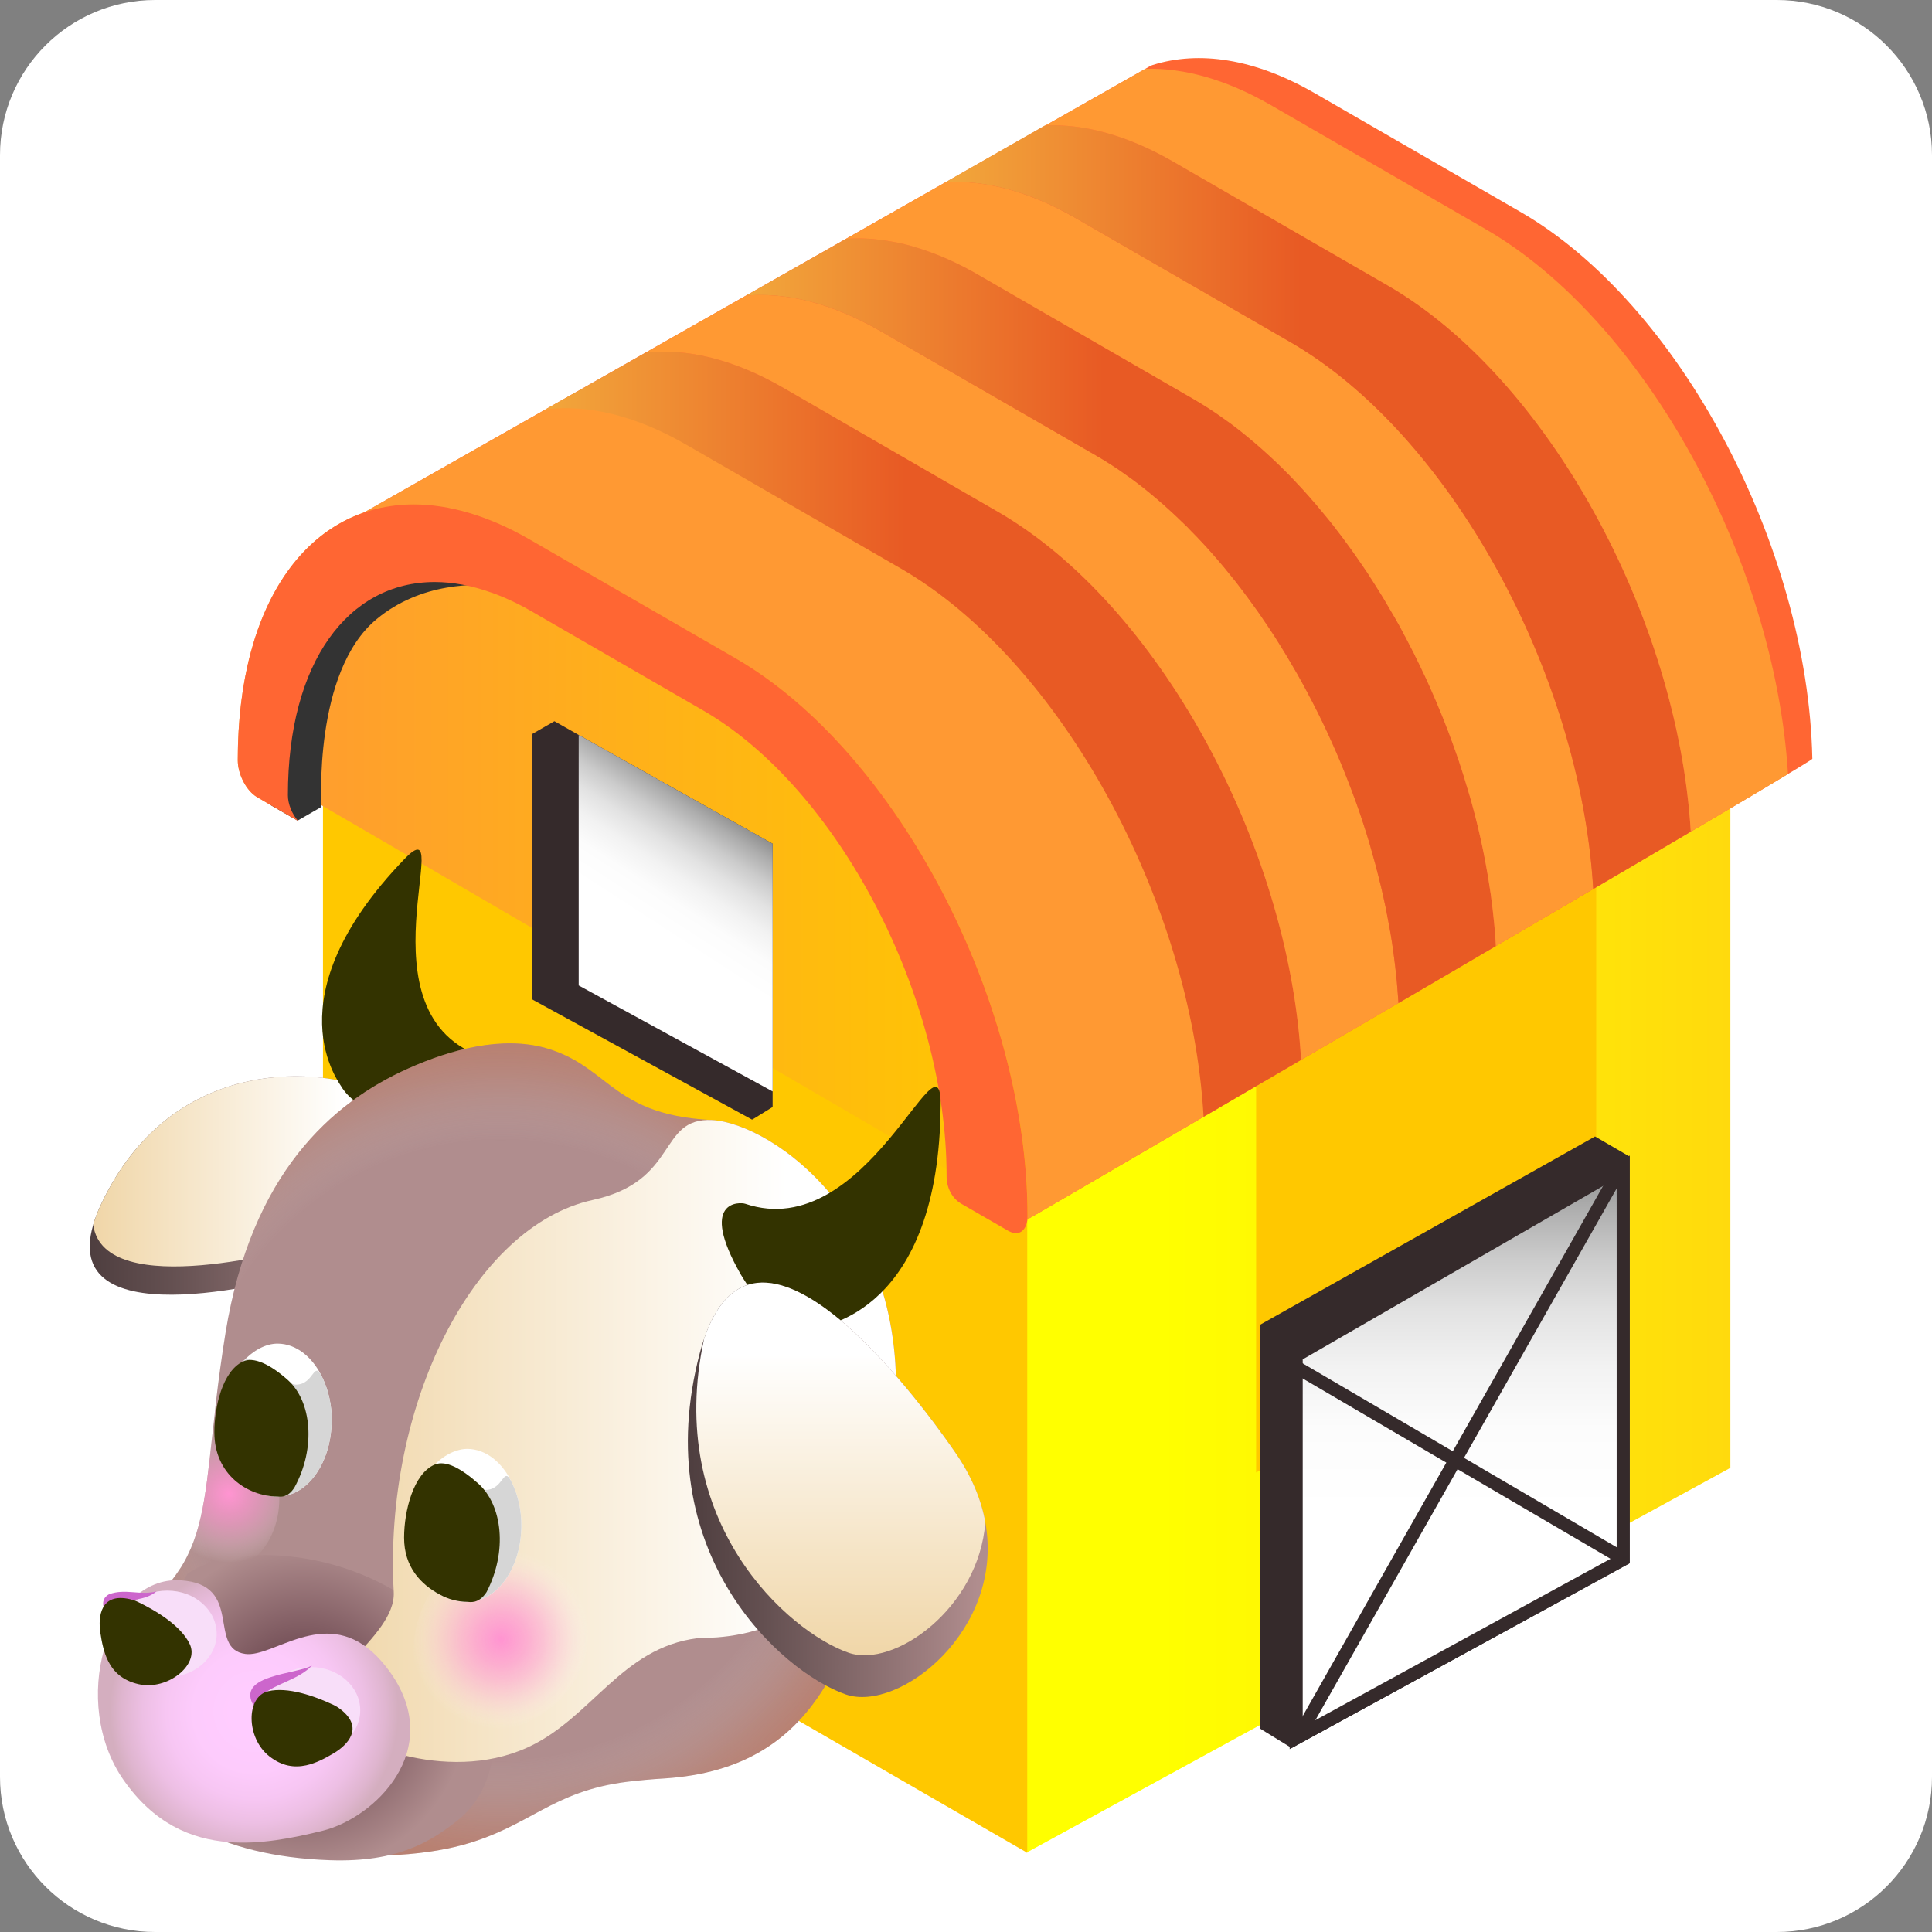 <svg width="64" height="64" viewBox="0 0 64 64" fill="none" xmlns="http://www.w3.org/2000/svg">
<rect x="0" y="0" width="64" height="64" fill="#808080" stroke="none"/>
<g clip-path="url(#clip0_3200_4231)">
<path d="M58.86 64H5.14C2.301 64 0 61.699 0 58.86V5.14C0 2.301 2.301 0 5.14 0H58.86C61.699 0 64 2.301 64 5.14V58.86C64 61.699 61.699 64 58.86 64Z" fill="white"/>
<path d="M57.321 26.439V48.624L52.631 51.186L51.766 51.66L41.636 57.202L40.981 57.558L33.994 61.377V39.193L57.321 26.439Z" fill="url(#paint0_linear_3200_4231)"/>
<path d="M52.876 29.113V42.617L52.871 42.621L41.68 48.74L41.611 48.779V35.618L52.871 29.118L52.876 29.113Z" fill="#FFC800"/>
<path d="M34.029 61.376L10.699 47.906V25.721L34.029 39.191V61.376Z" fill="#FFC800"/>
<path d="M60.036 25.126C59.888 18.091 55.62 10.053 50.373 7.023L43.55 3.085C41.565 1.938 39.719 1.67 38.183 2.153C38.152 2.162 38.122 2.176 38.093 2.192L11.902 17.066C11.669 17.199 11.621 17.514 11.804 17.709L32.763 40.094C33.134 40.49 33.73 40.577 34.198 40.302C34.198 40.302 60.039 25.258 60.037 25.136L60.036 25.126Z" fill="#FF6633"/>
<path d="M40.363 36.709C40.195 36.804 40.035 36.9 39.87 36.995C36.566 38.923 34.197 40.303 34.197 40.303C33.73 40.575 33.133 40.489 32.765 40.095L11.805 17.708C11.62 17.514 11.667 17.198 11.9 17.068L18.076 13.561L19.023 13.025C20.143 13.124 21.349 13.527 22.612 14.253L29.989 18.512C35.33 21.591 39.723 29.462 40.363 36.709Z" fill="#FF9933"/>
<path d="M43.1 35.109C42.149 35.667 41.228 36.203 40.363 36.709C40.195 36.804 40.035 36.9 39.87 36.995C39.464 29.842 35.131 21.885 29.834 18.828L22.729 14.729C21.051 13.76 19.468 13.392 18.076 13.561L19.023 13.025L21.388 11.68C22.759 11.533 24.316 11.9 25.959 12.852L33.064 16.956C38.352 20.009 42.69 27.957 43.1 35.109Z" fill="url(#paint1_linear_3200_4231)"/>
<path d="M46.326 33.228C45.232 33.868 44.147 34.499 43.1 35.109C42.69 27.957 38.352 20.009 33.064 16.956L25.959 12.852C24.316 11.9 22.759 11.533 21.388 11.68L24.709 9.795C24.765 9.79 24.822 9.786 24.878 9.782C24.973 9.777 25.077 9.773 25.176 9.773C25.868 9.769 26.608 9.894 27.373 10.149C27.542 10.205 27.706 10.266 27.879 10.339C28.307 10.508 28.739 10.724 29.185 10.979L36.29 15.079C36.463 15.178 36.631 15.282 36.8 15.39C36.969 15.498 37.137 15.611 37.302 15.732C37.47 15.849 37.635 15.97 37.799 16.099C37.98 16.242 38.166 16.393 38.348 16.549C38.486 16.666 38.625 16.791 38.763 16.917C38.897 17.038 39.027 17.163 39.157 17.289C39.265 17.388 39.369 17.492 39.468 17.6C39.581 17.712 39.693 17.829 39.801 17.946C39.918 18.071 40.035 18.197 40.147 18.326C40.281 18.478 40.411 18.629 40.545 18.789C40.662 18.932 40.778 19.079 40.899 19.226C40.995 19.343 41.085 19.464 41.176 19.585C41.284 19.728 41.392 19.875 41.496 20.022C41.613 20.177 41.725 20.337 41.834 20.502C41.968 20.692 42.097 20.891 42.227 21.09C42.352 21.289 42.478 21.488 42.603 21.695C42.724 21.898 42.845 22.102 42.966 22.314C43.083 22.521 43.2 22.733 43.312 22.945C43.425 23.157 43.537 23.373 43.645 23.589C43.754 23.805 43.857 24.022 43.961 24.242C44.06 24.463 44.164 24.683 44.259 24.908C44.355 25.129 44.45 25.354 44.541 25.583C44.631 25.808 44.718 26.032 44.804 26.262C44.891 26.491 44.973 26.72 45.051 26.949C45.129 27.178 45.202 27.412 45.276 27.641C45.336 27.831 45.392 28.022 45.444 28.216C45.526 28.493 45.6 28.77 45.669 29.051C45.725 29.267 45.777 29.488 45.825 29.708C45.881 29.955 45.933 30.201 45.976 30.448C46.11 31.131 46.205 31.818 46.27 32.497C46.292 32.739 46.309 32.986 46.326 33.228Z" fill="#FF9933"/>
<path d="M49.553 31.338C48.489 31.965 47.403 32.597 46.327 33.228C46.309 32.986 46.292 32.739 46.27 32.497C46.236 32.156 46.197 31.818 46.149 31.472C46.102 31.131 46.045 30.789 45.976 30.448C45.933 30.201 45.881 29.955 45.825 29.708C45.777 29.488 45.725 29.267 45.669 29.051C45.6 28.77 45.526 28.493 45.444 28.216C45.392 28.022 45.336 27.831 45.276 27.641C45.202 27.412 45.129 27.178 45.051 26.949C44.973 26.72 44.891 26.491 44.804 26.262C44.718 26.032 44.631 25.808 44.541 25.583C44.45 25.354 44.355 25.129 44.26 24.908C44.164 24.683 44.061 24.463 43.961 24.242C43.857 24.022 43.754 23.805 43.645 23.589C43.537 23.373 43.425 23.157 43.312 22.945C43.2 22.733 43.083 22.521 42.967 22.314C42.845 22.102 42.724 21.898 42.603 21.695C42.478 21.488 42.352 21.289 42.227 21.09C42.097 20.891 41.968 20.692 41.834 20.502C41.725 20.337 41.613 20.177 41.496 20.022C41.392 19.875 41.284 19.728 41.176 19.585C41.085 19.464 40.99 19.343 40.9 19.226C40.778 19.079 40.662 18.932 40.545 18.789C40.411 18.629 40.281 18.478 40.147 18.326C40.035 18.197 39.918 18.071 39.801 17.946C39.693 17.829 39.581 17.712 39.468 17.6C39.369 17.492 39.265 17.388 39.157 17.289C39.027 17.163 38.897 17.038 38.763 16.917C38.625 16.791 38.486 16.666 38.348 16.549C38.166 16.393 37.981 16.242 37.799 16.099C37.635 15.97 37.47 15.849 37.302 15.732C37.137 15.611 36.969 15.498 36.8 15.39C36.631 15.282 36.463 15.178 36.29 15.079L29.185 10.979C28.739 10.724 28.307 10.508 27.879 10.339C27.706 10.266 27.542 10.205 27.373 10.149C26.608 9.894 25.868 9.769 25.176 9.773C25.077 9.773 24.973 9.777 24.878 9.782C24.822 9.786 24.765 9.79 24.709 9.795L28.022 7.914C28.363 7.888 28.714 7.896 29.077 7.935C29.116 7.935 29.15 7.939 29.189 7.948C29.297 7.961 29.41 7.978 29.522 8C29.821 8.048 30.119 8.121 30.426 8.221C30.482 8.238 30.543 8.255 30.599 8.277C31.187 8.471 31.797 8.748 32.415 9.107L39.516 13.207C39.689 13.306 39.857 13.41 40.026 13.518C40.195 13.626 40.363 13.738 40.528 13.86C40.696 13.976 40.861 14.097 41.025 14.227C41.206 14.37 41.392 14.521 41.574 14.677C41.712 14.793 41.851 14.919 41.989 15.044C42.145 15.183 42.296 15.33 42.448 15.477C42.647 15.671 42.841 15.87 43.031 16.078C43.144 16.199 43.256 16.32 43.364 16.445C43.546 16.649 43.723 16.86 43.896 17.072C43.996 17.189 44.091 17.31 44.186 17.431C44.363 17.656 44.536 17.89 44.705 18.123C44.826 18.288 44.943 18.456 45.059 18.625C45.215 18.845 45.362 19.07 45.505 19.299C45.617 19.472 45.721 19.645 45.829 19.818C45.95 20.022 46.071 20.229 46.193 20.437C46.309 20.64 46.422 20.839 46.525 21.047C46.538 21.059 46.543 21.077 46.551 21.09C46.647 21.271 46.742 21.457 46.837 21.643C46.858 21.682 46.876 21.721 46.893 21.76C46.984 21.937 47.07 22.119 47.153 22.296C47.174 22.335 47.191 22.374 47.209 22.413C47.304 22.62 47.399 22.824 47.485 23.031C47.559 23.196 47.628 23.36 47.693 23.524C47.749 23.654 47.801 23.784 47.853 23.918C47.94 24.138 48.026 24.359 48.104 24.579C48.177 24.783 48.251 24.986 48.32 25.189C48.428 25.514 48.532 25.842 48.627 26.171C48.67 26.309 48.709 26.448 48.748 26.586C48.995 27.477 49.189 28.376 49.328 29.271C49.367 29.505 49.401 29.738 49.427 29.972C49.44 30.071 49.453 30.171 49.462 30.27C49.501 30.629 49.531 30.984 49.553 31.338Z" fill="url(#paint2_linear_3200_4231)"/>
<path d="M52.778 29.449C51.749 30.054 50.664 30.69 49.552 31.338C49.535 30.984 49.505 30.629 49.462 30.27C49.453 30.171 49.44 30.071 49.427 29.972C49.401 29.738 49.367 29.505 49.328 29.271C49.189 28.376 48.995 27.477 48.748 26.586C48.709 26.448 48.67 26.309 48.627 26.171C48.532 25.842 48.428 25.514 48.32 25.189C48.251 24.986 48.177 24.783 48.104 24.579C48.026 24.359 47.939 24.138 47.853 23.918C47.801 23.784 47.749 23.654 47.693 23.524C47.628 23.36 47.559 23.196 47.485 23.031C47.399 22.824 47.304 22.62 47.209 22.413C47.191 22.374 47.174 22.335 47.152 22.296C47.07 22.119 46.984 21.937 46.893 21.76C46.876 21.721 46.858 21.682 46.837 21.643C46.742 21.457 46.647 21.271 46.551 21.09C46.543 21.077 46.538 21.059 46.525 21.047C46.422 20.839 46.309 20.64 46.192 20.437C46.071 20.229 45.95 20.022 45.829 19.818C45.721 19.645 45.617 19.472 45.505 19.299C45.362 19.07 45.215 18.845 45.059 18.625C44.943 18.456 44.826 18.288 44.705 18.123C44.536 17.89 44.363 17.656 44.186 17.431C44.091 17.31 43.996 17.189 43.896 17.072C43.723 16.86 43.546 16.649 43.364 16.445C43.256 16.32 43.144 16.199 43.031 16.078C42.841 15.87 42.647 15.671 42.448 15.477C42.296 15.33 42.145 15.183 41.989 15.044C41.851 14.919 41.712 14.793 41.574 14.677C41.392 14.521 41.206 14.37 41.025 14.227C40.861 14.097 40.696 13.976 40.528 13.86C40.363 13.738 40.195 13.626 40.026 13.518C39.857 13.41 39.689 13.306 39.516 13.207L32.415 9.107C31.797 8.748 31.187 8.471 30.599 8.277C30.543 8.255 30.482 8.238 30.426 8.221C30.119 8.121 29.82 8.048 29.522 8C29.41 7.978 29.297 7.961 29.189 7.948C29.15 7.939 29.116 7.935 29.077 7.935C28.718 7.892 28.363 7.888 28.022 7.914L31.321 6.037C32.627 5.959 34.093 6.335 35.641 7.23L42.746 11.334C48.03 14.383 52.355 22.305 52.778 29.449Z" fill="#FF9933"/>
<path d="M56.009 27.55C55.044 28.121 53.95 28.765 52.778 29.449C52.355 22.305 48.03 14.383 42.746 11.334L35.641 7.23C34.093 6.335 32.627 5.959 31.321 6.037L34.612 4.156C34.616 4.151 34.62 4.156 34.62 4.156C34.625 4.151 34.629 4.151 34.633 4.156C35.922 4.099 37.358 4.484 38.871 5.358L45.972 9.457C51.252 12.506 55.576 20.411 56.009 27.55Z" fill="url(#paint3_linear_3200_4231)"/>
<path d="M59.23 25.639C58.53 26.067 57.405 26.733 56.009 27.55C55.576 20.411 51.252 12.506 45.972 9.457L38.871 5.358C37.358 4.484 35.922 4.099 34.633 4.156L37.937 2.283C37.937 2.283 37.937 2.283 37.942 2.283H37.946C37.946 2.275 37.955 2.279 37.955 2.279C39.217 2.244 40.618 2.629 42.097 3.481L49.202 7.585C54.469 10.625 58.789 18.512 59.23 25.639Z" fill="#FF9933"/>
<path d="M32.293 39.284L32.28 40.126L33.398 40.772C33.753 40.976 34.04 40.759 34.04 40.286C34.04 33.165 29.711 24.892 24.37 21.808L17.547 17.869C12.206 14.786 7.877 18.059 7.877 25.18C7.877 25.653 8.164 26.202 8.519 26.407L9.728 27.105L10.494 26.585L32.293 39.284Z" fill="url(#paint4_linear_3200_4231)"/>
<path d="M17.442 19.548C17.393 19.535 17.134 19.473 16.739 19.425C16.734 19.425 16.734 19.425 16.734 19.425C15.754 19.306 13.94 19.297 12.48 20.506C10.362 22.251 10.65 26.729 10.65 26.729L9.863 27.182V27.186H9.859L8.962 26.668C8.668 25.679 8.325 24.158 8.641 22.721C9.221 20.076 12.399 18.806 13.722 18.542C14.992 18.288 17.301 19.443 17.442 19.548Z" fill="#333333"/>
<path d="M34.038 40.287C34.038 40.639 33.879 40.85 33.655 40.85C33.576 40.85 33.488 40.823 33.396 40.771L31.853 39.881C31.524 39.691 31.354 39.331 31.357 38.951C31.357 38.948 31.357 38.945 31.357 38.942C31.357 33.005 27.749 26.105 23.293 23.535L17.602 20.247C17.153 19.988 16.714 19.786 16.288 19.632C16.283 19.632 16.283 19.632 16.283 19.632C15.624 19.395 14.995 19.28 14.402 19.28C11.541 19.28 9.537 21.922 9.537 26.343C9.537 26.637 9.674 26.962 9.863 27.182V27.186H9.858L8.962 26.668L8.518 26.408C8.162 26.201 7.876 25.652 7.876 25.182C7.876 19.878 10.276 16.709 13.708 16.709C14.881 16.709 16.182 17.083 17.545 17.869L24.369 21.807C29.709 24.893 34.038 33.163 34.038 40.287Z" fill="#FF6633"/>
<path d="M53.981 38.312V51.785L42.79 57.904L42.722 57.865L41.744 57.264V43.883L52.838 37.647L53.981 38.312Z" fill="#352A2B"/>
<path d="M42.938 44.907L53.77 38.654V51.654L42.938 57.577V44.907Z" fill="url(#paint5_linear_3200_4231)"/>
<path d="M53.554 39.028V51.526L43.154 57.212V45.031L53.554 39.028ZM53.987 38.277L53.982 38.282L42.722 44.782V57.943L42.791 57.904L53.982 51.785L53.987 51.781V38.277Z" fill="#352A2B"/>
<path d="M17.615 24.323V33.099L24.912 37.088L24.957 37.065L25.594 36.671V27.949L19.17 24.346L18.366 23.891L17.615 24.323Z" fill="#352A2B"/>
<path d="M19.17 24.346V32.644L25.594 36.155V27.949L19.17 24.346Z" fill="url(#paint6_linear_3200_4231)"/>
<path d="M43.267 57.524L42.891 57.311L53.43 38.711L53.614 38.815L53.834 38.812V38.874L53.806 38.923L43.267 57.524Z" fill="#352A2B"/>
<path d="M43.133 45.151L42.914 45.524L53.602 51.784L53.821 51.411L43.133 45.151Z" fill="#352A2B"/>
<path d="M13.349 38.391C13.38 39.84 12.549 41.522 10.153 42.175C9.782 42.279 1.937 44.489 3.088 40.571C3.148 40.359 3.239 40.121 3.36 39.87C5.669 35.001 10.409 35.386 12.073 36.026C12.796 36.303 13.323 37.28 13.349 38.391Z" fill="url(#paint7_linear_3200_4231)"/>
<path d="M13.349 38.391C13.059 39.568 12.147 40.722 10.257 41.241C9.92 41.332 3.434 43.161 3.088 40.571C3.148 40.359 3.239 40.121 3.36 39.87C5.669 35.001 10.409 35.386 12.074 36.026C12.796 36.303 13.323 37.28 13.349 38.391Z" fill="url(#paint8_linear_3200_4231)"/>
<path d="M11.354 36.067C11.264 35.888 8.937 33.085 13.401 28.454C15.194 26.595 11.742 33.677 16.059 35.029C16.404 35.136 12.721 38.031 11.354 36.067Z" fill="#333300"/>
<path d="M29.564 47.713C28.648 54.637 27.164 58.575 22.015 58.913C21.564 58.939 21.164 58.979 20.795 59.022C18.26 59.334 17.561 60.515 15.304 61.123C14.635 61.301 13.824 61.427 12.786 61.466C12.118 61.492 11.354 61.479 10.472 61.418C2.971 60.911 2.307 55.328 4.768 53.279C5.271 52.862 5.641 52.455 5.923 52.025C5.979 51.946 6.027 51.868 6.074 51.786C6.79 50.544 6.847 49.094 7.125 46.724C7.133 46.616 7.146 46.507 7.159 46.394C7.238 45.721 7.338 44.975 7.472 44.141C8.332 38.871 10.984 36.532 13.515 35.398C14.96 34.752 16.636 34.313 18.077 34.717C19.046 34.995 19.584 35.481 20.2 35.946C20.934 36.497 21.776 37.014 23.595 37.104C25.536 37.204 30.515 40.499 29.564 47.713Z" fill="#B08D8E"/>
<path d="M29.564 47.713C28.648 54.637 27.164 58.575 22.015 58.913C21.564 58.939 21.164 58.979 20.795 59.022C18.26 59.334 17.561 60.515 15.304 61.123C14.635 61.301 13.824 61.427 12.786 61.466C12.118 61.492 11.354 61.479 10.472 61.418C2.971 60.911 2.307 55.328 4.768 53.279C5.271 52.862 5.641 52.455 5.923 52.025C5.979 51.946 6.027 51.868 6.074 51.786C6.79 50.544 6.847 49.094 7.125 46.724C7.133 46.616 7.146 46.507 7.159 46.394C7.238 45.721 7.338 44.975 7.472 44.141C8.332 38.871 10.984 36.532 13.515 35.398C14.96 34.752 16.636 34.313 18.077 34.717C19.046 34.995 19.584 35.481 20.2 35.946C20.934 36.497 21.776 37.014 23.595 37.104C25.536 37.204 30.515 40.499 29.564 47.713Z" fill="url(#paint9_radial_3200_4231)"/>
<path d="M15.168 60.294C14.273 61.004 13.181 61.7 10.928 61.622C3.414 61.366 2.558 55.809 4.95 53.678C5.528 53.165 5.923 52.671 6.205 52.141C7.998 50.83 13.884 51.334 16.003 55.905C16.632 57.263 16.483 59.251 15.168 60.294Z" fill="url(#paint10_radial_3200_4231)"/>
<path d="M29.564 47.713C28.648 54.637 23.482 54.222 23.113 54.266C20.578 54.579 19.597 56.924 17.468 57.89C14.745 59.125 11.446 57.651 10.952 56.949C10.082 55.711 13.128 54.285 13.043 52.733C12.705 46.544 15.686 40.612 19.639 39.75C22.514 39.123 21.776 37.012 23.595 37.104C25.536 37.204 30.515 40.499 29.564 47.713Z" fill="url(#paint11_linear_3200_4231)"/>
<path d="M19.476 53.834C19.637 55.544 18.291 56.982 16.701 57.297C15.112 57.613 13.88 56.688 13.719 54.977C13.557 53.266 14.714 51.623 16.305 51.308C17.895 50.992 19.314 52.123 19.476 53.834Z" fill="url(#paint12_radial_3200_4231)"/>
<path d="M9.239 49.936C9.096 51.464 7.828 52.471 6.413 52.193C6.375 52.185 6.144 52.102 5.923 52.024C5.98 51.946 6.027 51.868 6.075 51.785C6.791 50.544 6.848 49.094 7.125 46.724C8.445 47.088 9.378 48.482 9.239 49.936Z" fill="url(#paint13_radial_3200_4231)"/>
<path d="M10.99 47.045C10.99 47.097 10.99 47.145 10.982 47.197C10.938 48.442 10.235 49.458 9.363 49.562C9.306 49.571 9.25 49.575 9.193 49.575C8.208 49.567 7.153 48.733 7.153 47.331C7.153 46.493 7.526 45.651 8.043 45.104C8.386 44.739 8.794 44.509 9.193 44.509C9.823 44.509 10.383 44.974 10.699 45.677C10.882 46.073 10.99 46.541 10.99 47.045Z" fill="white"/>
<path d="M17.271 50.532C17.271 50.584 17.271 50.632 17.267 50.684C17.219 51.895 16.563 52.885 15.721 53.037C15.643 53.059 15.556 53.063 15.474 53.063C15.17 53.059 14.857 52.98 14.575 52.824C13.941 52.486 13.438 51.791 13.438 50.819C13.438 49.937 13.85 49.047 14.406 48.513C14.627 48.292 14.87 48.136 15.122 48.057C15.239 48.019 15.356 47.996 15.474 47.996C16.103 47.996 16.668 48.461 16.98 49.164C17.167 49.56 17.271 50.029 17.271 50.532Z" fill="white"/>
<path d="M10.99 47.045C10.99 47.097 10.99 47.145 10.982 47.197C10.938 48.442 10.235 49.458 9.363 49.562C9.306 49.571 9.25 49.575 9.193 49.575C8.208 49.567 7.153 48.733 7.153 47.331C7.153 46.493 7.526 45.651 8.043 45.104C8.386 44.739 9.403 45.868 9.803 45.868C10.432 45.868 10.383 44.974 10.7 45.677C10.882 46.073 10.99 46.541 10.99 47.045Z" fill="#D6D6D6"/>
<path d="M17.271 50.532C17.271 50.584 17.271 50.632 17.267 50.684C17.219 51.895 16.563 52.885 15.721 53.037C15.643 53.059 15.556 53.063 15.474 53.063C15.17 53.059 14.857 52.98 14.575 52.824C13.941 52.486 13.438 51.791 13.438 50.819C13.438 49.937 13.85 49.047 14.406 48.513C14.627 48.292 15.48 49.495 15.732 49.416C15.849 49.377 15.966 49.355 16.083 49.355C16.713 49.355 16.668 48.461 16.98 49.164C17.167 49.56 17.271 50.029 17.271 50.532Z" fill="#D6D6D6"/>
<path d="M10.707 60.641C9.682 60.897 8.61 61.101 7.581 61.023C6.305 60.923 5.094 60.389 4.099 58.974C2.302 56.413 3.531 52.211 5.971 52.349C8.102 52.471 6.848 54.615 8.128 54.789C9.048 54.911 10.707 53.261 12.339 54.728C12.538 54.906 12.738 55.132 12.938 55.414C14.752 57.993 12.382 60.224 10.707 60.641Z" fill="url(#paint14_radial_3200_4231)"/>
<path d="M5.542 55.555C6.445 55.555 7.178 54.914 7.178 54.123C7.178 53.332 6.445 52.691 5.542 52.691C4.638 52.691 3.905 53.332 3.905 54.123C3.905 54.914 4.638 55.555 5.542 55.555Z" fill="#F8DEF9"/>
<path d="M10.297 58.089C11.201 58.089 11.933 57.447 11.933 56.656C11.933 55.865 11.201 55.224 10.297 55.224C9.393 55.224 8.661 55.865 8.661 56.656C8.661 57.447 9.393 58.089 10.297 58.089Z" fill="#F8DEF9"/>
<path d="M27.017 43.993C27.22 43.923 31.118 43.514 31.16 36.595C31.177 33.927 28.721 41.239 24.685 39.876C24.517 39.819 23.123 39.741 24.539 42.218C24.871 42.798 26.656 45.31 27.017 43.993Z" fill="#333300"/>
<path d="M28.017 56.13C25.877 55.39 21.44 51.425 23.183 44.817C23.226 44.649 23.273 44.493 23.325 44.346C25.25 38.685 31.369 47.719 31.654 48.13C32.195 48.912 32.506 49.687 32.64 50.426C33.289 53.989 29.786 56.744 28.017 56.13Z" fill="url(#paint15_linear_3200_4231)"/>
<path d="M32.64 50.426C32.428 53.267 29.622 55.273 28.112 54.75C26.106 54.054 21.998 50.417 23.325 44.346C25.25 38.685 31.369 47.719 31.654 48.13C32.195 48.912 32.506 49.687 32.64 50.426Z" fill="url(#paint16_linear_3200_4231)"/>
<path d="M9.759 49.266C9.524 49.649 9.249 49.576 9.193 49.576C8.208 49.567 7.101 48.852 7.101 47.45C7.101 46.612 7.366 45.432 8.043 45.104C8.4 44.931 8.946 45.191 9.532 45.712C10.326 46.42 10.471 47.959 9.759 49.266Z" fill="#333300"/>
<path d="M16.118 52.74C15.848 53.151 15.556 53.063 15.474 53.063C15.17 53.059 14.857 52.981 14.575 52.825C13.941 52.486 13.386 51.91 13.386 50.938C13.386 50.056 13.694 48.809 14.406 48.514C14.771 48.362 15.292 48.653 15.847 49.148C16.646 49.864 16.817 51.395 16.118 52.74Z" fill="#333300"/>
<path d="M5.186 52.715C4.794 53.046 4.216 52.971 3.803 53.138C4.075 53.465 4.714 53.901 5.132 54.227C7.362 55.821 4.302 54.311 3.677 53.62C3.444 53.428 3.261 52.994 3.612 52.812C4.15 52.611 4.66 52.863 5.186 52.715Z" fill="#CC66CC"/>
<path d="M10.334 55.172C9.915 55.629 9.136 55.771 8.71 56.133C8.692 56.168 8.7 56.157 8.718 56.2C9.05 56.583 9.505 56.87 9.917 57.198C10.266 57.462 10.616 57.731 10.952 58.029C10.003 57.664 9.033 57.227 8.361 56.426C7.902 55.476 9.814 55.466 10.334 55.172Z" fill="#CC66CC"/>
<path d="M11.048 58.083C10.764 58.252 10.461 58.409 10.145 58.478C9.754 58.563 9.343 58.512 8.918 58.177C8.15 57.571 8.141 56.201 8.884 56.024C9.533 55.869 10.43 56.186 11.051 56.479C11.127 56.515 11.207 56.564 11.292 56.631C12.067 57.241 11.513 57.808 11.048 58.083Z" fill="#333300"/>
<path d="M3.323 54.078C3.371 54.405 3.439 54.739 3.584 55.028C3.765 55.385 4.064 55.672 4.592 55.791C5.546 56.007 6.616 55.151 6.285 54.461C5.997 53.859 5.186 53.363 4.567 53.065C4.492 53.028 4.403 52.998 4.297 52.973C3.335 52.755 3.244 53.544 3.323 54.078Z" fill="#333300"/>
</g>
<defs>
<linearGradient id="paint0_linear_3200_4231" x1="33.994" y1="43.908" x2="57.321" y2="43.908" gradientUnits="userSpaceOnUse">
<stop offset="0.192" stop-color="#FFFF00"/>
<stop offset="1" stop-color="#FFDA0D"/>
</linearGradient>
<linearGradient id="paint1_linear_3200_4231" x1="18.076" y1="24.322" x2="43.1" y2="24.322" gradientUnits="userSpaceOnUse">
<stop stop-color="#F2A73B"/>
<stop offset="0.477" stop-color="#E85A24"/>
</linearGradient>
<linearGradient id="paint2_linear_3200_4231" x1="24.709" y1="20.563" x2="49.553" y2="20.563" gradientUnits="userSpaceOnUse">
<stop stop-color="#F2A73B"/>
<stop offset="0.477" stop-color="#E85A24"/>
</linearGradient>
<linearGradient id="paint3_linear_3200_4231" x1="31.321" y1="16.799" x2="56.009" y2="16.799" gradientUnits="userSpaceOnUse">
<stop stop-color="#F2A73B"/>
<stop offset="0.477" stop-color="#E85A24"/>
</linearGradient>
<linearGradient id="paint4_linear_3200_4231" x1="7.876" y1="28.779" x2="34.04" y2="28.779" gradientUnits="userSpaceOnUse">
<stop stop-color="#FF9933"/>
<stop offset="1" stop-color="#FFC800"/>
</linearGradient>
<linearGradient id="paint5_linear_3200_4231" x1="48.354" y1="57.576" x2="48.354" y2="38.654" gradientUnits="userSpaceOnUse">
<stop offset="0.399" stop-color="white"/>
<stop offset="0.542" stop-color="#FCFCFC"/>
<stop offset="0.651" stop-color="#F2F2F2"/>
<stop offset="0.75" stop-color="#E2E2E2"/>
<stop offset="0.842" stop-color="#CBCBCB"/>
<stop offset="0.929" stop-color="#ADADAD"/>
<stop offset="0.998" stop-color="#909090"/>
</linearGradient>
<linearGradient id="paint6_linear_3200_4231" x1="20.336" y1="33.401" x2="24.386" y2="27.165" gradientUnits="userSpaceOnUse">
<stop offset="0.399" stop-color="white"/>
<stop offset="0.542" stop-color="#FCFCFC"/>
<stop offset="0.651" stop-color="#F2F2F2"/>
<stop offset="0.75" stop-color="#E2E2E2"/>
<stop offset="0.842" stop-color="#CBCBCB"/>
<stop offset="0.929" stop-color="#ADADAD"/>
<stop offset="0.998" stop-color="#909090"/>
</linearGradient>
<linearGradient id="paint7_linear_3200_4231" x1="2.973" y1="39.271" x2="13.35" y2="39.271" gradientUnits="userSpaceOnUse">
<stop stop-color="#4E3E3F"/>
<stop offset="0.259" stop-color="#645051"/>
<stop offset="0.796" stop-color="#9D7D7E"/>
<stop offset="0.967" stop-color="#B08D8E"/>
</linearGradient>
<linearGradient id="paint8_linear_3200_4231" x1="3.088" y1="38.803" x2="13.349" y2="38.803" gradientUnits="userSpaceOnUse">
<stop stop-color="#F0D6A8"/>
<stop offset="0.808" stop-color="white"/>
</linearGradient>
<radialGradient id="paint9_radial_3200_4231" cx="0" cy="0" r="1" gradientUnits="userSpaceOnUse" gradientTransform="translate(16.585 48.02) scale(13.28)">
<stop offset="0.768" stop-color="#EFF7EF" stop-opacity="0"/>
<stop offset="0.787" stop-color="#EAE2D4" stop-opacity="0.024"/>
<stop offset="0.825" stop-color="#E1BDA3" stop-opacity="0.074"/>
<stop offset="0.863" stop-color="#D99E7B" stop-opacity="0.123"/>
<stop offset="0.9" stop-color="#D4855C" stop-opacity="0.171"/>
<stop offset="0.936" stop-color="#CF7445" stop-opacity="0.217"/>
<stop offset="0.97" stop-color="#CD6A38" stop-opacity="0.261"/>
<stop offset="1" stop-color="#CC6633" stop-opacity="0.3"/>
</radialGradient>
<radialGradient id="paint10_radial_3200_4231" cx="0" cy="0" r="1" gradientUnits="userSpaceOnUse" gradientTransform="translate(10.063 56.57) scale(5.713 5.713)">
<stop stop-color="#532E39"/>
<stop offset="0.952" stop-color="#B08D8E"/>
</radialGradient>
<linearGradient id="paint11_linear_3200_4231" x1="10.796" y1="47.734" x2="29.684" y2="47.734" gradientUnits="userSpaceOnUse">
<stop stop-color="#F0D6A8"/>
<stop offset="0.808" stop-color="white"/>
</linearGradient>
<radialGradient id="paint12_radial_3200_4231" cx="0" cy="0" r="1" gradientUnits="userSpaceOnUse" gradientTransform="translate(16.596 54.307) scale(2.973)">
<stop stop-color="#FF94D1"/>
<stop offset="0.293" stop-color="#FF97D2" stop-opacity="0.707"/>
<stop offset="0.474" stop-color="#FF9FD6" stop-opacity="0.526"/>
<stop offset="0.624" stop-color="#FFAEDC" stop-opacity="0.376"/>
<stop offset="0.758" stop-color="#FFC2E5" stop-opacity="0.242"/>
<stop offset="0.879" stop-color="#FFDCF0" stop-opacity="0.121"/>
<stop offset="0.992" stop-color="#FFFCFE" stop-opacity="0.01"/>
<stop offset="1" stop-color="white" stop-opacity="0"/>
</radialGradient>
<radialGradient id="paint13_radial_3200_4231" cx="0" cy="0" r="1" gradientUnits="userSpaceOnUse" gradientTransform="translate(7.588 49.482) scale(2.278)">
<stop stop-color="#FF94D1"/>
<stop offset="0.293" stop-color="#FF97D2" stop-opacity="0.707"/>
<stop offset="0.474" stop-color="#FF9FD6" stop-opacity="0.526"/>
<stop offset="0.624" stop-color="#FFAEDC" stop-opacity="0.376"/>
<stop offset="0.758" stop-color="#FFC2E5" stop-opacity="0.242"/>
<stop offset="0.879" stop-color="#FFDCF0" stop-opacity="0.121"/>
<stop offset="0.992" stop-color="#FFFCFE" stop-opacity="0.01"/>
<stop offset="1" stop-color="white" stop-opacity="0"/>
</radialGradient>
<radialGradient id="paint14_radial_3200_4231" cx="0" cy="0" r="1" gradientUnits="userSpaceOnUse" gradientTransform="translate(8.417 56.693) scale(4.778 4.778)">
<stop offset="0.142" stop-color="#FFCCFF"/>
<stop offset="0.421" stop-color="#FDCBFC"/>
<stop offset="0.609" stop-color="#F7C6F3"/>
<stop offset="0.771" stop-color="#EDBFE4"/>
<stop offset="0.918" stop-color="#DFB5CF"/>
<stop offset="1" stop-color="#D4AEBF"/>
</radialGradient>
<linearGradient id="paint15_linear_3200_4231" x1="22.786" y1="49.351" x2="32.719" y2="49.351" gradientUnits="userSpaceOnUse">
<stop stop-color="#4E3E3F"/>
<stop offset="0.259" stop-color="#645051"/>
<stop offset="0.796" stop-color="#9D7D7E"/>
<stop offset="0.967" stop-color="#B08D8E"/>
</linearGradient>
<linearGradient id="paint16_linear_3200_4231" x1="27.853" y1="54.833" x2="27.853" y2="42.487" gradientUnits="userSpaceOnUse">
<stop stop-color="#F0D6A8"/>
<stop offset="0.808" stop-color="white"/>
</linearGradient>
<clipPath id="clip0_3200_4231">
<rect width="64" height="64" fill="white"/>
</clipPath>
</defs>
</svg>
